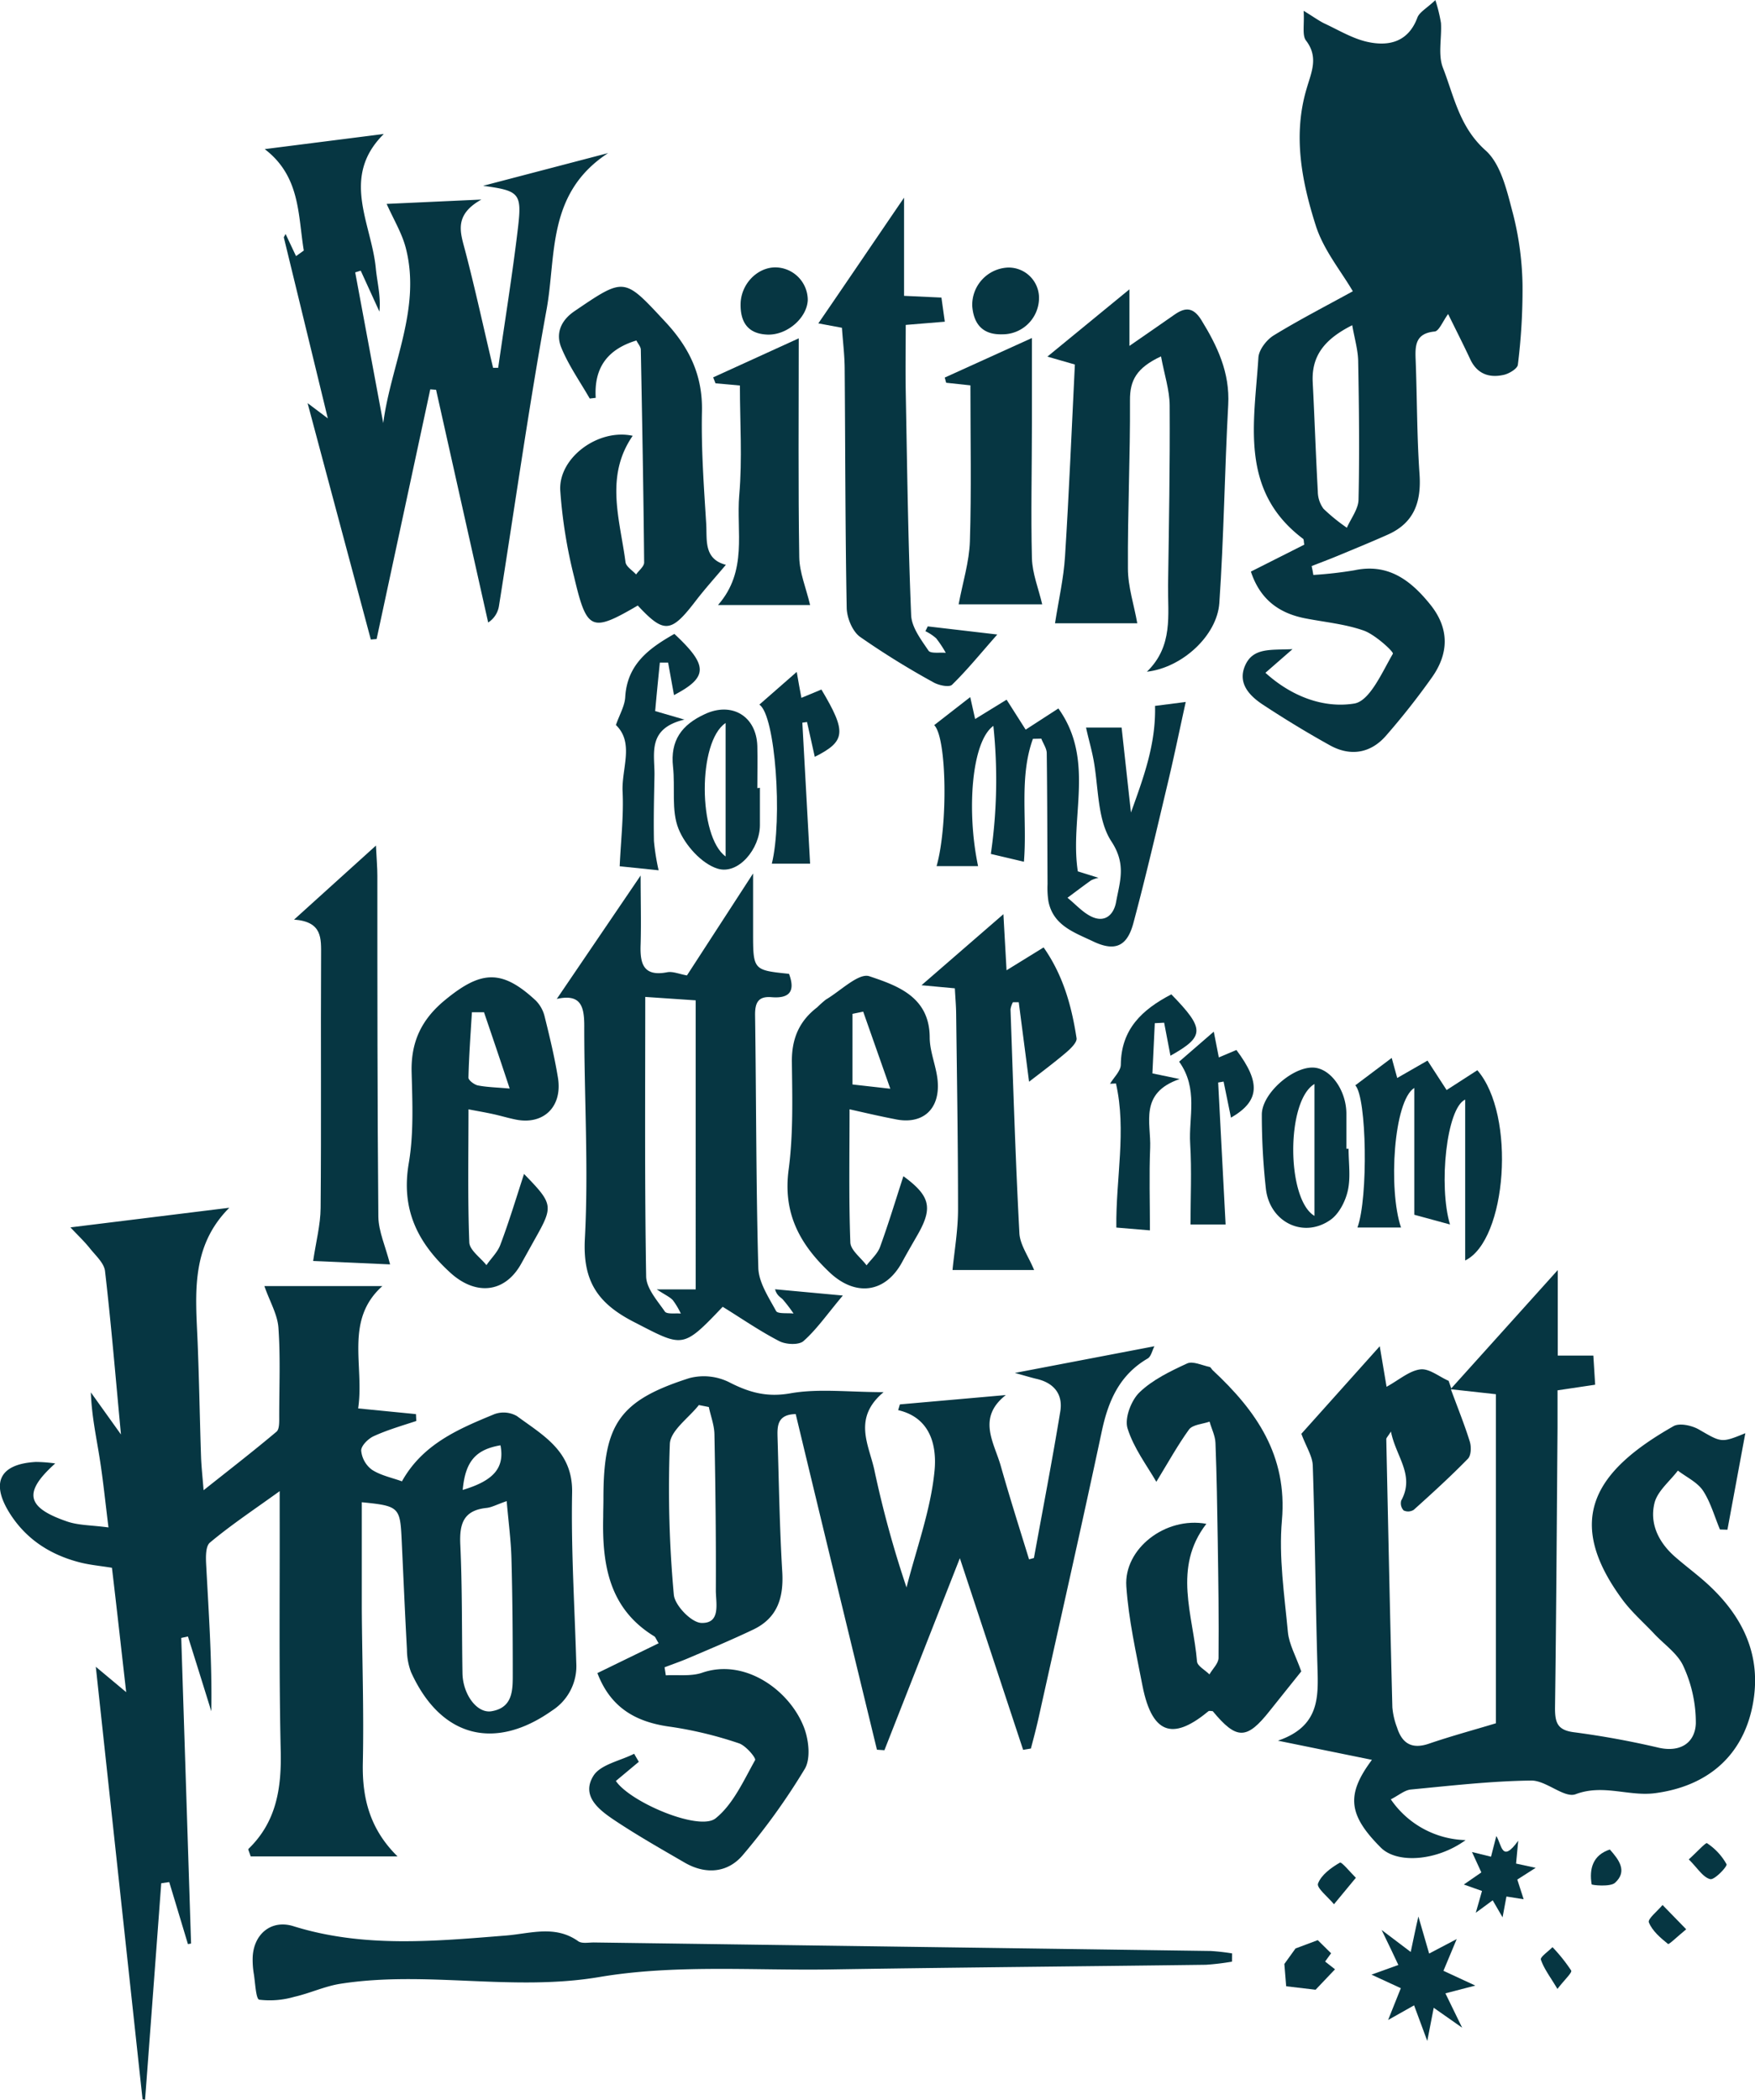 <svg xmlns="http://www.w3.org/2000/svg" viewBox="0 0 375.5 449.24"><defs><style>.cls-1{fill:#063642;}</style></defs><title>Asset 1</title><g id="Layer_2" data-name="Layer 2"><g id="Layer_1-2" data-name="Layer 1"><path class="cls-1" d="M76.63,301.3,89,302.52l.07,1.47C86,305,82.89,305.9,80,307.22c-1.2.53-2.75,2.06-2.72,3.11a5.77,5.77,0,0,0,2.3,4.09c1.9,1.23,4.28,1.7,6.42,2.48,4.46-8,12.15-11.23,19.8-14.38a5.75,5.75,0,0,1,4.79.41c5.63,4.16,12,7.52,11.82,16.4-.24,12.14.54,24.31.89,36.46a11.27,11.27,0,0,1-5.18,10.15c-12.33,8.73-23.87,5.68-30.17-8.22a13.71,13.71,0,0,1-.88-4.84c-.43-7.82-.76-15.64-1.13-23.46-.33-7-.56-7.26-8.53-8.05,0,7.62,0,15.19,0,22.77.07,11,.46,22,.22,33-.16,7.54,1.5,14.17,7.43,20H53.64c-.33-1-.59-1.51-.49-1.6,6-5.79,7.1-13,6.91-21-.38-16.66-.18-33.32-.22-50V319c-5.45,3.93-10.38,7.2-14.92,11-1,.82-.89,3.36-.79,5.09.55,10.29,1.26,20.57,1.08,31q-2.48-8-5-16l-1.43.31,2.1,65.38-.67.12q-2-6.65-4-13.27l-1.71.25q-1.72,23.16-3.46,46.32l-.54-.1c-3.35-31-6.71-62-10-92.53L27,362c-1.09-9.51-2-17.84-3.05-26.61-2.38-.39-4.67-.59-6.87-1.15-6.36-1.63-11.58-5-15.1-10.67-4-6.48-1.95-10.4,5.7-10.82a31.79,31.79,0,0,1,4.14.32c-6.93,6.21-6.2,9.44,2.6,12.44,2.43.82,5.16.76,8.79,1.25-.68-5.44-1.15-10.15-1.89-14.82s-1.71-9.11-1.88-14.07l6.44,9c-1.18-12.58-2.11-23.78-3.41-34.95-.2-1.72-2-3.31-3.21-4.83s-2.56-2.78-4.19-4.52l34-4.2c-8.35,8.35-7.21,18.57-6.79,28.67.33,8.16.46,16.32.73,24.48.07,2.13.31,4.24.55,7.28,5.67-4.5,10.72-8.41,15.6-12.52.65-.55.58-2.14.58-3.26,0-6.33.28-12.68-.17-19-.21-2.87-1.88-5.64-3-8.89H81.81C73.66,282.44,78,292.16,76.63,301.3Zm31.78,19.83c-2.14.74-3.21,1.35-4.33,1.46-5,.53-5.8,3.48-5.59,7.92.42,9.13.31,18.29.46,27.44.08,4.52,3.11,8.66,6.22,8.13,4.66-.78,4.54-4.66,4.54-8.17,0-8.15-.06-16.3-.28-24.45C109.33,329.54,108.8,325.63,108.41,321.13ZM99,318.74c6.69-2,9-4.76,8.08-9.55C101.79,310.1,99.56,312.61,99,318.74Z"/><path class="cls-1" d="M221.22,333.3c1.9-10.45,3.92-20.88,5.64-31.36.59-3.59-1.27-6.06-5-6.94-1.31-.31-2.6-.71-4.72-1.29L247,288c-.48.92-.71,2.19-1.44,2.62-6,3.5-8.41,9-9.8,15.48-4.4,20.66-9.07,41.25-13.65,61.87-.46,2-1,4.06-1.54,6.09l-1.66.28c-4.42-13.37-8.83-26.75-13.54-41l-16.14,41.08-1.6-.11q-4.37-18-8.74-36t-8.64-35.8c-4.09.08-3.95,2.73-3.88,5.23.29,9.5.43,19,1,28.48.33,5.54-1,9.92-6.25,12.41-4.48,2.13-9.06,4.06-13.62,6-1.74.76-3.54,1.37-5.31,2.05l.27,1.72c2.6-.15,5.4.26,7.78-.56,9.32-3.21,19,4,21.89,12,.93,2.6,1.33,6.46.05,8.59a140,140,0,0,1-13.29,18.47c-3.21,3.76-7.88,4.16-12.34,1.6-5-2.9-10.09-5.79-14.92-9-3.34-2.22-7.38-5.22-4.67-9.59,1.51-2.44,5.73-3.21,8.72-4.73l1,1.72L131.77,381c3.13,4.59,17.84,10.79,21.33,8,3.76-3,6-8.07,8.46-12.46.25-.45-2-3.13-3.47-3.6a83.29,83.29,0,0,0-14.46-3.51c-7.38-.95-12.93-3.94-15.81-11.51l13.1-6.38c-.57-.93-.68-1.33-.93-1.48-9.71-5.94-11.17-15.38-10.93-25.56,0-1.34.05-2.67.05-4,0-15.82,3.39-20.89,18.38-25.68a12.2,12.2,0,0,1,8.45.84c4.29,2.21,8.1,3.31,13.18,2.41,6-1.06,12.42-.25,19.93-.25-6.6,5.53-3.21,11.15-2,16.52a224.92,224.92,0,0,0,6.91,25.26c2.12-8.33,5.19-16.58,6-25,.45-4.78-.52-11.25-7.79-12.93l.37-1.23,22.67-2c-6.24,4.89-2.5,10.17-1.09,15.15,1.9,6.7,4,13.33,6.06,20ZM151.66,301l-2.13-.42c-2.17,2.76-6.08,5.45-6.21,8.31a249.84,249.84,0,0,0,.85,32.25c.19,2.29,3.78,6,5.9,6.05,4.23.14,3.08-4.28,3.09-7,.05-11.12-.08-22.23-.3-33.34C152.83,304.9,152.08,303,151.66,301Z"/><path class="cls-1" d="M333.3,290h7.61c.13,2,.25,3.95.39,6.23l-8.05,1.2c0,2.76,0,5.39,0,8-.16,20-.27,40-.54,60,0,3.16.56,4.73,4.16,5.16A184.07,184.07,0,0,1,355,373.91c4.67,1,7.68-1.17,7.84-5.23a28.78,28.78,0,0,0-2.64-12.18c-1.19-2.72-4.12-4.69-6.28-7s-4.83-4.64-6.79-7.3c-12.6-17.09-5.9-27.55,10.93-37.1,1.29-.74,3.92-.16,5.42.7,4.84,2.78,4.75,2.94,9.95.8l-3.83,20.65L368,327.2c-1.17-2.79-2-5.83-3.62-8.3-1.22-1.82-3.55-2.89-5.38-4.3-1.73,2.29-4.35,4.36-5,6.92-1.1,4.45.9,8.47,4.4,11.53,2.38,2.08,4.95,3.95,7.26,6.1,7.38,6.89,11.3,15.18,9.37,25.46-2.07,11-9.68,17.52-20.9,19-5.65.74-11.11-2-17,.22-2.44.92-6.35-3-9.56-2.92-8.58.11-17.15,1.1-25.71,1.92-1.33.13-2.57,1.23-4.28,2.1a20,20,0,0,0,16,8.72c-6.11,4.46-14.63,5.11-18.13,1.61-7-7-7.47-11.34-1.91-18.78l-20.12-4.1c9-3.07,8.65-9.4,8.46-15.86-.42-14.32-.52-28.65-1-43-.07-2-1.41-4-2.44-6.79L295.21,288c.53,3.13.94,5.56,1.46,8.67,2.68-1.47,4.85-3.42,7.22-3.72,1.89-.24,4,1.55,6.06,2.45l.56,1.62,22.79-25.32Zm-22.87,7.2c1.5,4.08,2.93,7.59,4.05,11.21.34,1.1.29,2.94-.4,3.65-3.71,3.8-7.64,7.38-11.59,10.93a2.25,2.25,0,0,1-2.16.14,2.22,2.22,0,0,1-.53-2.11c3-5.45-1.16-9.42-2.19-14.77-.71,1.1-1,1.37-1,1.62.41,19.13.81,38.25,1.3,57.37a15.77,15.77,0,0,0,1,4.32c1.09,3.44,3.19,4.7,6.83,3.46,4.67-1.6,9.45-2.89,14.32-4.36V298.26Z"/><path class="cls-1" d="M281,123a85.59,85.59,0,0,0,8.79-1c7.29-1.56,12.12,2.22,16.24,7.34s4,10.48.28,15.67a156.31,156.31,0,0,1-9.86,12.49c-3.25,3.65-7.49,4.34-11.8,2-4.93-2.73-9.76-5.67-14.47-8.77-2.87-1.9-5.42-4.58-3.78-8.34,1.71-3.92,5.53-3.29,10.15-3.52l-5.8,5.06c5.65,5.12,12.51,7.63,19,6.58,3.34-.54,5.95-6.68,8.27-10.65.23-.39-3.68-4-6.12-4.92-4-1.44-8.41-1.83-12.65-2.66-5.62-1.1-9.65-4.06-11.61-10l11.42-5.76c-.12-.68-.07-1.12-.25-1.25-13.72-10.32-10.42-24.92-9.56-38.79.11-1.67,1.75-3.79,3.28-4.73,5.47-3.35,11.19-6.29,16.92-9.44-2.46-4.24-6.3-8.85-7.95-14.13-3-9.44-4.9-19.29-1.93-29.23,1-3.48,2.61-6.69-.13-10.27-.87-1.14-.33-3.37-.51-6.37,2.27,1.39,3.39,2.23,4.63,2.8,3,1.41,6,3.23,9.21,3.89,4.51.94,8.57-.08,10.49-5.22.44-1.19,2-2,3.85-3.75a32.73,32.73,0,0,1,1.2,4.89c.2,3.21-.68,6.77.42,9.58,2.38,6.1,3.51,12.64,9.08,17.64,3.4,3,4.66,8.9,5.95,13.74a65.38,65.38,0,0,1,2,15.15,129.26,129.26,0,0,1-1,17c-.1.87-2,2-3.19,2.2-3,.63-5.55-.27-7-3.38s-3.13-6.41-4.73-9.67c-1.18,1.61-1.94,3.64-2.88,3.74-4.07.39-4.2,2.9-4.07,6,.32,8.16.26,16.34.83,24.47.42,6-1.15,10.49-6.83,13-3.63,1.62-7.31,3.12-11,4.65-1.74.72-3.5,1.37-5.25,2.06C280.78,121.72,280.9,122.35,281,123Zm8.29-53.41c-5.82,2.94-8.72,6.48-8.42,12.2.4,7.78.66,15.57,1.09,23.35a6.28,6.28,0,0,0,1.22,3.7,39.05,39.05,0,0,0,5,4.06c.87-2,2.45-4,2.49-6,.22-9.78.11-19.58-.07-29.36C290.6,75,289.84,72.54,289.32,69.56Z"/><path class="cls-1" d="M106.59,78.69c1.43-10,3.06-20,4.24-30,.87-7.39.25-7.89-7.47-8.94l26.75-7c-13.17,8.6-11.06,21.9-13.16,33.44-3.85,21.1-6.83,42.37-10.21,63.56a5.15,5.15,0,0,1-2.29,3.42Q98.87,108.28,93.3,83.38l-1.24-.09Q86.32,110,80.58,136.71l-1.24.1c-4.5-16.8-9-33.61-13.53-50.57l4.33,3.26L60.72,50.76l.39-.7q1.11,2.37,2.23,4.73L65,53.6c-1.26-7.66-.73-15.87-8.36-21.7l25.48-3.24c-9.33,9.25-2.62,19.13-1.71,28.76.29,3,1.11,6,.77,9.24q-2-4.38-4-8.76L76,58.27q3,16.11,6,32.24C83.64,78,90.19,66,86.81,53c-.81-3.11-2.57-6-4.08-9.38L103,42.69c-5.91,3.29-4.52,7-3.5,10.84,2.19,8.34,4,16.76,6,25.15Z"/><path class="cls-1" d="M154.63,279.56c-8.71,9.15-8.46,8.65-19.09,3.2-7.74-4-10.88-8.76-10.4-17.8.81-15.11-.15-30.3-.13-45.46,0-4.22-.74-6.95-5.88-5.8l17.94-26.4c0,5.34.13,10,0,14.69-.16,4.11.53,7,5.7,6,1.18-.22,2.53.38,4.21.68l14.15-21.81c0,5,0,8.72,0,12.47,0,8.21,0,8.21,7.69,9,1.31,3.51.34,5.32-3.69,5-2.9-.26-3.61,1.16-3.57,3.9.26,18,.19,36,.69,54,.09,3.13,2.21,6.3,3.8,9.23.36.66,2.45.39,3.74.54a33.17,33.17,0,0,0-2.29-3c-.49-.52-1.27-.79-1.67-2.19l14.5,1.34c-3.44,4.11-5.62,7.27-8.41,9.74-1,.89-3.8.76-5.22,0C162.54,284.74,158.71,282.08,154.63,279.56Zm-16.57-66.29c0,20.49-.14,40.11.19,59.73,0,2.57,2.37,5.21,4,7.57.44.63,2.24.32,3.42.44a16.38,16.38,0,0,0-1.69-2.84c-.64-.71-1.62-1.12-3.46-2.33h8.33V214Z"/><path class="cls-1" d="M248.41,76.24c-5.25,2.45-6.67,5.15-6.64,9.38.07,12-.52,24-.44,36,0,3.92,1.33,7.84,2,11.72H225.73c.78-5,1.85-9.63,2.14-14.28.87-13.61,1.42-27.24,2.11-41.08l-5.88-1.69L241.65,61.9V74c3.78-2.62,6.72-4.64,9.66-6.7,2.3-1.61,4-1.59,5.71,1.13,3.45,5.61,6.15,11.27,5.77,18.18-.77,14.13-.93,28.29-1.9,42.4-.49,7-8,13.84-15.5,14.69,5.68-5.51,4.45-12.15,4.53-18.51.18-12.82.42-25.65.34-38.47C250.24,83.44,249.13,80.15,248.41,76.24Z"/><path class="cls-1" d="M247.41,317c-2-3.46-4.86-7.22-6.17-11.46-.66-2.17.8-6,2.59-7.7,2.8-2.69,6.57-4.5,10.17-6.16,1.23-.56,3.19.41,4.81.75.26.06.43.49.68.72,9.31,8.67,16,18.22,14.79,32.1-.7,7.87.54,16,1.28,23.91.25,2.6,1.69,5.09,2.86,8.4-1.58,2-4.17,5.18-6.72,8.4-4.94,6.26-7.1,6.29-12.22.11-.3,0-.72-.13-.91,0-6.88,5.69-11.93,5.92-14.15-5.56-1.35-7-2.94-14-3.43-21.13-.56-8.06,8.37-15,17.12-13.39-7.27,9.43-2.81,19.53-2,29.43.08,1,1.74,1.85,2.66,2.78.68-1.18,1.94-2.35,1.95-3.53.09-8.33-.05-16.66-.17-25-.11-7-.22-14-.49-21-.06-1.53-.83-3-1.26-4.54-1.5.53-3.6.62-4.4,1.68C252,309.14,250,312.75,247.41,317Z"/><path class="cls-1" d="M136.16,72.84c-6.08,1.85-9.1,5.72-8.7,12.27l-1.28.15c-2.08-3.63-4.54-7.1-6.1-10.94-1.18-2.91-.17-5.7,2.82-7.74,10.83-7.36,10.59-7.25,19.47,2.29,5.16,5.54,8,11.48,7.82,19.18-.17,8,.41,16,.91,24,.21,3.4-.6,7.53,4.21,8.78-2.28,2.71-4.49,5.15-6.49,7.76-5.24,6.84-6.73,7-12.36.95-9.88,5.76-10.89,5.44-13.59-6a105.59,105.59,0,0,1-3-18.65c-.36-7,8.16-13.27,15.5-11.66-6,8.7-2.73,17.9-1.54,27,.12,1,1.48,1.78,2.27,2.66.6-.86,1.73-1.72,1.72-2.56-.14-15.16-.42-30.31-.71-45.47C137.12,74.2,136.58,73.65,136.16,72.84Z"/><path class="cls-1" d="M263.6,419.65a53.06,53.06,0,0,1-5.58.67c-26.81.35-53.62.57-80.43,1-16.48.25-33.26-1.1-49.34,1.62-18.64,3.15-37-1.42-55.38,1.44-3.37.52-6.58,2.05-9.92,2.8a18.77,18.77,0,0,1-7.48.61c-.72-.14-.85-3.56-1.16-5.5a18.31,18.31,0,0,1-.25-3.47c.15-5,3.93-8.24,8.7-6.76,15.05,4.7,30.3,3.22,45.56,2,5.21-.43,10.46-2.29,15.41,1.23.8.56,2.27.24,3.43.26q65.94.9,131.87,1.82a44.77,44.77,0,0,1,4.59.52Z"/><path class="cls-1" d="M198.5,134l14.88,1.74c-3.67,4.16-6.49,7.64-9.68,10.75-.61.6-2.89.12-4-.53A171.86,171.86,0,0,1,184,136.23c-1.63-1.19-2.8-4.06-2.84-6.19-.32-17-.29-33.94-.43-50.92,0-3-.38-5.9-.59-9l-5.05-.94c6-8.74,11.89-17.45,18.34-26.89v21l8,.37c.22,1.6.44,3.15.72,5.16l-8.36.69c0,4.67-.08,9.42,0,14.17.3,16,.5,32,1.16,47.91.1,2.61,2.13,5.26,3.71,7.6.45.68,2.42.34,3.7.47a23.6,23.6,0,0,0-2.06-3.11,10,10,0,0,0-2.3-1.52Z"/><path class="cls-1" d="M221,158.06c-3,8.34-1.18,17.22-1.92,26.29L212,182.68a110.08,110.08,0,0,0,.54-27.39c-4.67,3.37-5.76,18.17-3.27,30h-8.88c2.45-8.63,2.2-27.54-.51-30.16l7.71-6c.36,1.62.66,2.94,1.05,4.69l6.73-4.14,4.08,6.41,7-4.53c7.92,11.06,2.38,23.2,4.16,34.85l4.43,1.38a6.72,6.72,0,0,0-1.59.54c-1.7,1.21-3.37,2.48-5.05,3.73,1.78,1.42,3.38,3.3,5.4,4.15,2.69,1.13,4.51-.55,5-3.26.78-4.33,2.24-8-1-12.94-3.12-4.76-2.71-11.81-3.9-17.84-.4-2.06-1-4.08-1.53-6.52h7.61c.65,5.91,1.32,12.05,2,18.18,2.62-7.33,5.36-14.54,5.15-22.82l6.57-.84c-1.26,5.7-2.41,11.31-3.73,16.88-2.42,10.18-4.78,20.38-7.49,30.49-1.35,5-4,6.07-8.67,3.82-4-1.9-8.47-3.38-9.49-8.55a18.81,18.81,0,0,1-.19-3.68c-.05-9.33-.05-18.66-.17-28,0-1-.76-2.07-1.16-3.11Z"/><path class="cls-1" d="M181.77,237.31c0,9.87-.18,19.18.17,28.48.06,1.67,2.26,3.27,3.47,4.9,1-1.3,2.34-2.46,2.88-3.92,1.82-5,3.36-10.1,5-15.15,5.7,4.18,6.34,6.7,3.12,12.39-1.14,2-2.32,4-3.44,6.08-3.65,6.61-10,7.28-15.48,2.1-6.41-6.06-10-12.69-8.75-22,1-7.55.78-15.3.69-23-.06-4.93,1.54-8.74,5.41-11.69a24,24,0,0,1,1.86-1.66c3.12-1.83,7-5.74,9.29-5,5.95,2,12.89,4.37,12.93,13.08,0,3.1,1.42,6.17,1.7,9.3.55,6.19-3.32,9.49-9.23,8.18C188.32,238.81,185.27,238.1,181.77,237.31Zm2.92-20.89-2.29.47V232l8.09.91Z"/><path class="cls-1" d="M112.12,251.14c6.27,6.45,6.33,6.85,2.29,14l-2.91,5.23c-3.52,6.3-9.77,6.83-15.19,1.86-7-6.4-10.53-13.55-8.85-23.38,1.08-6.34.78-13,.61-19.45s2.06-11.29,7.17-15.48c7.67-6.31,12.12-6.64,19.39.12a7.27,7.27,0,0,1,1.89,3.38c1.08,4.35,2.14,8.73,2.86,13.15,1,6.23-3.13,10.17-9.11,8.92-1.62-.33-3.22-.82-4.84-1.17s-3.24-.63-5.19-1c0,9.65-.19,19.06.17,28.46.07,1.67,2.39,3.25,3.67,4.87,1-1.47,2.43-2.8,3-4.43C108.93,261.32,110.45,256.26,112.12,251.14Zm-8.56-34.59-2.59,0c-.28,4.66-.63,9.31-.74,14,0,.56,1.26,1.49,2,1.65,2,.39,4.11.43,6.82.67C107.12,227,105.34,221.79,103.56,216.55Z"/><path class="cls-1" d="M204.3,211.43l-7.14-.66,17.53-15.2c.24,4.37.44,7.83.67,12l7.93-4.89c4.21,6,6,12.58,7.05,19.42.13.88-1.23,2.19-2.16,3-2.61,2.22-5.37,4.28-8,6.31-.77-5.92-1.49-11.48-2.21-17l-1.25,0a4.68,4.68,0,0,0-.51,1.53c.57,16,1.05,31.93,1.9,47.87.13,2.5,1.92,4.91,3.15,7.88H203.8c.39-4,1.17-8.44,1.18-12.88,0-14-.23-28-.4-41.92C204.56,215.16,204.41,213.52,204.3,211.43Z"/><path class="cls-1" d="M83.46,270.49,67,269.76c.61-4.14,1.57-7.74,1.6-11.34.16-18,0-36,.1-54,0-3.64.33-7.25-5.78-7.69l17.52-15.84c.14,3,.3,4.71.3,6.43,0,24.32,0,48.64.21,72.95C81,263.47,82.48,266.61,83.46,270.49Z"/><path class="cls-1" d="M302.6,232.74c-4.41,2.75-5.6,21.7-2.84,29.86h-9.32c2.32-6.35,2-27.83-.46-30.42l7.79-5.86c.41,1.51.74,2.69,1.18,4.29l6.48-3.72,4.09,6.3,6.57-4.24c8.34,9.6,6.29,36.39-2.6,40.7V235.23c-4,1.82-5.72,18.46-3.25,26.72l-7.64-2.08Z"/><path class="cls-1" d="M207.63,82.44l-5.19-.56-.3-1.11,18.65-8.46c0,6.77,0,12.48,0,18.19,0,9.64-.24,19.29,0,28.92.09,3.28,1.42,6.52,2.2,9.86H205.11c.89-4.74,2.27-9.1,2.41-13.5C207.86,104.88,207.63,94,207.63,82.44Z"/><path class="cls-1" d="M173.33,129.43h-19.7c6.41-7.31,3.86-15.72,4.54-23.52s.14-15.49.14-23.44L153.09,82c-.17-.43-.33-.85-.5-1.27l18.31-8.35c0,16.34-.13,31.59.11,46.83C171.06,122.49,172.46,125.75,173.33,129.43Z"/><path class="cls-1" d="M162.59,168.53c0,2.65,0,5.31,0,8,0,5-4.58,10.67-9.05,9.3-3.42-1.06-6.95-5-8.36-8.51-1.59-3.94-.69-8.83-1.18-13.28-.62-5.62,1.85-9,6.83-11.28,5.72-2.67,11,.39,11.21,6.84.07,3,0,6,0,9Zm-7.34-13.86c-6,4-5.89,24.27,0,28.55Z"/><path class="cls-1" d="M288.54,245.76c0,3,.48,6.09-.16,8.94-.51,2.3-1.89,5-3.74,6.28-5.73,4-12.91.53-13.78-6.58a143.15,143.15,0,0,1-.88-15.92c-.05-4.49,6.61-10.34,11.09-10.09,3.66.2,7,4.89,7,9.88,0,2.5,0,5,0,7.49Zm-7.3-13.86c-6.1,3.63-6,24.66,0,28.21Z"/><path class="cls-1" d="M140.92,186.18l-8.33-.86c.25-5.55.87-10.8.62-16-.23-4.93,2.54-10.39-1.43-14.22.79-2.27,1.92-4.13,2-6.06.44-7,5.17-10.4,10.51-13.43,7.27,6.77,7.23,9.26-.08,13.09q-.63-3.45-1.26-6.95h-1.77c-.34,3.38-.68,6.76-1,10.37l6.26,1.82c-8.1,1.94-6.32,7.35-6.41,12s-.21,9.31-.11,14A47.67,47.67,0,0,0,140.92,186.18Z"/><path class="cls-1" d="M250.62,212.72c7.22,7.42,7.16,9-.19,13.13q-.68-3.51-1.35-7.07l-2,.11c-.16,3.49-.33,7-.51,10.74l5.82,1.21c-8.75,3-6.08,9.43-6.3,14.71-.24,5.81-.05,11.63-.05,17.66l-7.19-.6c-.13-10.46,2.22-20.75-.08-30.83l-1.27.07c.81-1.36,2.3-2.72,2.31-4.09C239.88,220.19,244.32,216,250.62,212.72Z"/><path class="cls-1" d="M162.47,150.74l8-7c.37,2.16.64,3.68,1,5.55l4.28-1.78c5.43,9.12,5.22,11.05-1.42,14.4-.55-2.48-1.1-5-1.66-7.45l-1,.14c.55,9.94,1.1,19.89,1.66,30.17h-8.19C167.47,175.28,165.91,152.94,162.47,150.74Z"/><path class="cls-1" d="M260.64,231.58c.52,10,1.05,20.08,1.59,30.37h-7.51c0-5.68.28-11.51-.07-17.3-.35-5.63,1.79-11.72-2.36-17.53l7.41-6.42c.4,2.05.69,3.56,1.08,5.51l3.76-1.59c5.24,7,5,10.92-1.16,14.48-.53-2.6-1.06-5.16-1.58-7.72Z"/><path class="cls-1" d="M302.56,429,297,432.13l2.72-6.8-6.28-2.9,5.75-2.07c-1-2.19-2-4.21-3.58-7.49l6.23,4.71c.57-2.67,1-4.84,1.64-7.59.82,2.82,1.49,5.16,2.3,7.93l5.9-3.1c-1.11,2.64-1.91,4.56-2.84,6.79l6.82,3.16-6.4,1.66,3.58,7.35-6.08-4.26-1.38,7.1C304.27,433.63,303.47,431.48,302.56,429Z"/><path class="cls-1" d="M214.36,71.52c-4.15.1-6.05-2.25-6.34-6.07a8,8,0,0,1,7.58-8.21,6.5,6.5,0,0,1,6.71,6.46A7.81,7.81,0,0,1,214.36,71.52Z"/><path class="cls-1" d="M165.91,57.2a7,7,0,0,1,6.92,7c-.17,3.85-4.45,7.54-8.64,7.38s-5.8-2.68-5.73-6.57C158.53,60.79,162,57.2,165.91,57.2Z"/><path class="cls-1" d="M320.15,392.78c1.18,1.81,1.14,5.94,4.69,1-.21,2.26-.32,3.46-.46,4.89l4.19.91-3.93,2.51L326,406.3l-3.68-.58-.83,4.45-2.11-3.64-3.62,2.66,1.33-4.66-3.89-1.38,3.75-2.59-2-4.36,4.07,1Z"/><path class="cls-1" d="M281.48,425.66l-6.29-.74c-.14-1.72-.29-3.52-.39-4.77l2.39-3.32,4.76-1.78,2.85,2.81-1.28,1.77,2.12,1.66Z"/><path class="cls-1" d="M290.1,401.71l-4.68,5.66c-1.23-1.5-3.77-3.5-3.42-4.42.7-1.87,2.81-3.4,4.68-4.48C287.07,398.24,288.94,400.58,290.1,401.71Z"/><path class="cls-1" d="M360.78,412.73c-1.93,1.58-3.68,3.31-3.89,3.14-1.61-1.3-3.37-2.8-4.1-4.62-.3-.73,1.88-2.45,2.93-3.72Z"/><path class="cls-1" d="M361.33,397.78c1.76-1.59,3.63-3.66,3.9-3.47a12.84,12.84,0,0,1,4.18,4.5c.22.45-2.57,3.41-3.49,3.19C364.37,401.62,363.21,399.63,361.33,397.78Z"/><path class="cls-1" d="M344.44,395.66c1.93,2.17,3.84,4.65,1.11,7.12-1,.93-5,.51-5,.33C340,399.78,340.8,396.86,344.44,395.66Z"/><path class="cls-1" d="M333.23,425.49c-1.56-2.62-2.89-4.33-3.54-6.27-.19-.55,1.6-1.76,2.48-2.67a35.31,35.31,0,0,1,4,5C336.41,422,334.82,423.43,333.23,425.49Z"/></g></g></svg>